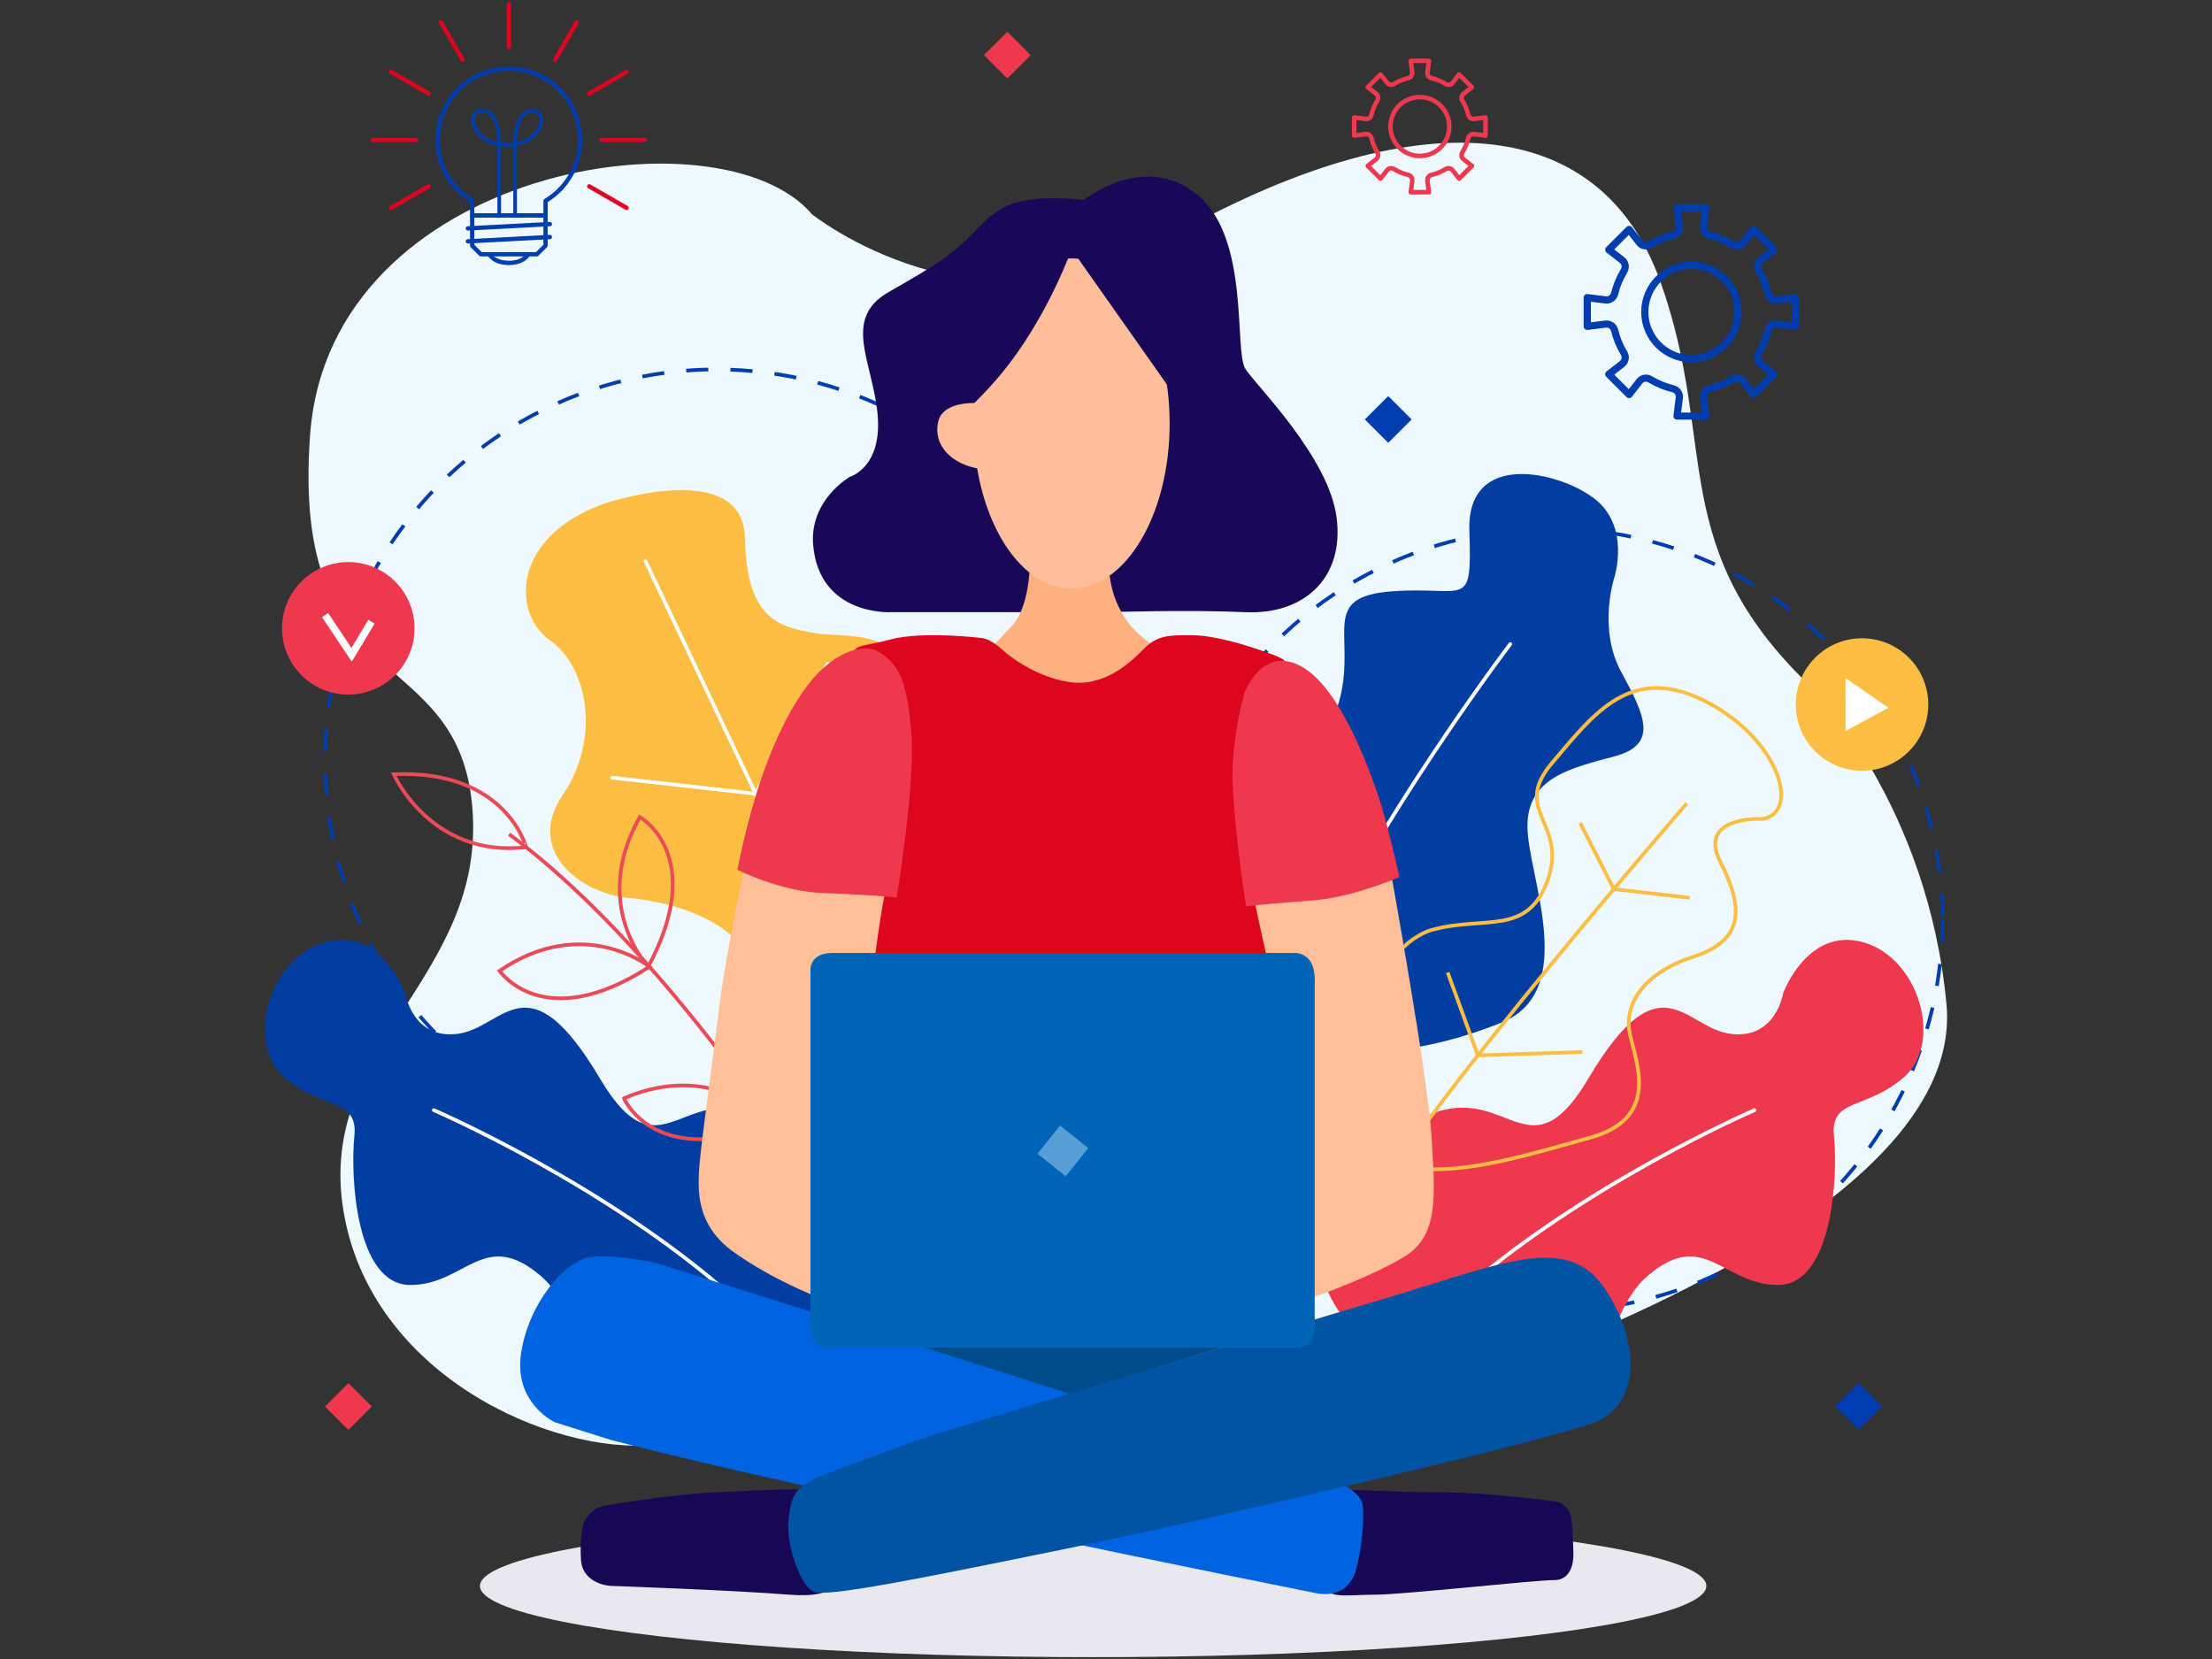 <?xml version="1.0" encoding="utf-8"?>
<!-- Generator: Adobe Illustrator 23.0.1, SVG Export Plug-In . SVG Version: 6.00 Build 0)  -->
<svg version="1.1" id="Layer_1" xmlns="http://www.w3.org/2000/svg" xmlns:xlink="http://www.w3.org/1999/xlink" x="0px" y="0px"
	 viewBox="0 0 600 450" style="enable-background:new 0 0 600 450;" xml:space="preserve">
<rect x="0" y="0" width="600" height="450" fill="#333333" stroke="none"/>
<style type="text/css">
	.st0{fill:#EEF9FF;}
	.st1{fill:none;stroke:#003EB0;stroke-miterlimit:10;stroke-dasharray:6;}
	.st2{fill:#180857;}
	.st3{fill:#FFB07E;}
	.st4{fill:#FFBE9B;}
	.st5{fill:none;stroke:#B70B28;stroke-width:0.25;stroke-miterlimit:10;}
	.st6{fill:#EE384E;}
	.st7{fill:#FCBE42;}
	.st8{fill:#023EA1;}
	.st9{fill:none;stroke:#FFFFFF;stroke-width:2;stroke-miterlimit:10;}
	.st10{fill:#FFFFFF;}
	.st11{fill:none;stroke:#EB4B57;stroke-miterlimit:10;}
	.st12{fill:#003EB0;}
	.st13{fill:none;stroke:#FFFFFF;stroke-linecap:round;stroke-linejoin:round;stroke-miterlimit:10;}
	.st14{fill:none;stroke:#FCBE42;stroke-miterlimit:10;}
	.st15{fill:#E9E8EE;}
	.st16{fill:#170856;}
	.st17{fill:#FFBF99;}
	.st18{fill:#DE051F;}
	.st19{fill:#004B89;}
	.st20{fill:#0064E1;}
	.st21{fill:#0054A3;}
	.st22{fill:#0064B7;}
	.st23{fill:#569ED4;}
	.st24{fill:none;stroke:#003EB0;stroke-miterlimit:10;}
</style>
<g>
	<path class="st0" d="M220.25,58.12c0,0,44.92,35.94,95.24,7.19c69.32-39.61,118.6-34.14,134.77,10.78s0.9,72.78,42.23,111.41
		c0,0,30.48,31.22,35.49,84.91c6.29,67.39-169.81,119.5-220.13,125.79c-50.32,6.29-102.43-8.98-130.28-6.29
		c-27.85,2.7-77.27-18.87-84.46-63.79s38.63-62.89,35.04-108.72c-3.59-45.82-49.42-28.75-44.03-101.53
		C89.52,45.09,195.55,28.92,220.25,58.12z"/>
	<circle class="st1" cx="194.33" cy="206.36" r="106.15"/>
	<g>
		<path class="st2" d="M230.57,129.31c0,0,8.74-2.5,7.49-16.77s-9.81-26.04,3.03-33.35c12.84-7.31,17.03-9.99,22.96-16.05
			s9.5-10.88,30.01-8.92c0,0,16.23-13.2,30.68-1.43s9.91,42.45,13.07,47.27c3.16,4.82,22.6,23.9,24.74,40.31
			c2.14,16.41-8.82,26.4-24.74,25.68c-15.92-0.71-37.33,0-37.33,0h-58.68c0,0-19.54,1.18-21.23-18.19
			C219.51,135.55,230.57,129.31,230.57,129.31z"/>
		<path class="st3" d="M279.34,153.05c0,0,0,11.88-5.09,16.97s-11.88,13.58-11.88,13.58s11.88,18.67,35.64,16.12s28-19.52,28-19.52
			s-22.49-2.97-25.03-24.18c-2.55-21.21-5.94-21.21-5.94-21.21L279.34,153.05z"/>
		<g>
			<ellipse class="st4" cx="290.66" cy="114.86" rx="26.6" ry="44.77"/>
			<path class="st5" d="M290.44,72.23"/>
			<path class="st2" d="M290.66,67.59c0,0-4.88,14.09-14.78,28.18s-21.58,21.76-22.83,24.26s-10.17-4.64-6.78-15.87
				s21.94-42.27,41.38-42.81c19.44-0.54,23.72-11.59,32.82,10.88s7.49,48.3,7.49,48.3L290.66,67.59z"/>
			<path class="st4" d="M265.98,109.38c0,0-10.08-1.07-11.5,4.99c-1.43,6.06,3.21,11.59,11.5,12.84S265.98,109.38,265.98,109.38z"/>
		</g>
	</g>
	
		<rect x="268.77" y="10.5" transform="matrix(0.707 0.707 -0.707 0.707 90.64 -188.835)" class="st6" width="8.98" height="8.98"/>
	<path class="st7" d="M164.08,136.54c0,0,37.57-12.62,37.98,9.43c0.41,22.05,9.39,24.09,18.78,25.73
		c9.39,1.63,27.36-2.45,26.54,20.83s-10.21,34.89-2.86,44.81s23.74,59.73,2.89,60.95s-38-23.28-42.49-35.53
		c-4.49-12.25-20.83-17.97-34.3-19.19c-13.48-1.22-28.18-12.98-17.97-27.93s7.06-34.55-3.41-41.9
		C138.76,166.38,138.76,145.49,164.08,136.54z"/>
	<path class="st8" d="M109.89,269.36c0,0-6.65-18.08-21.79-13.75c-15.13,4.33-21.51,27.08-11.22,36.34
		c10.3,9.25,20.34,5.7,19.24,16.24c-1.1,10.54,0.28,40.36,15.19,40.36s20.01-15.6,35.33-2.49s9.11,46.87,37.92,38.47
		s73.41-35.32,37.84-70.22s-40.05,11.26-59.65-21.75s-26.02-13.88-38.44-12.16C111.89,282.14,109.89,269.36,109.89,269.36z"/>
	<circle class="st1" cx="420.75" cy="249.49" r="106.15"/>
	<circle class="st6" cx="94.47" cy="170.43" r="17.97"/>
	<circle class="st7" cx="505.07" cy="191.1" r="17.97"/>
	<polyline class="st9" points="88.18,166.84 95.37,177.62 100.76,168.64 	"/>
	<polygon class="st10" points="500.58,183.91 512.26,192 500.58,198.29 	"/>
	<g>
		<path class="st11" d="M225.25,328.52c0,0-41.97-69.07-87.17-102.25"/>
		<path class="st11" d="M106.81,210.01c0,0,10.01,22.76,35.9,19.8C142.72,229.81,137.29,208.69,106.81,210.01z"/>
		<path class="st11" d="M176.17,262.22c0,0-17.88-14.38-40.66,1.11C135.51,263.33,147.39,280.86,176.17,262.22z"/>
		<path class="st11" d="M209.34,304.75c0,0-14.72-17.6-40.09-6.86C169.24,297.9,177.47,317.4,209.34,304.75z"/>
		<path class="st11" d="M210.24,304.43c0,0-13.58-18.49,2.91-40.57C213.14,263.86,230.13,276.5,210.24,304.43z"/>
		<path class="st11" d="M175.84,262.22c0,0-15.83-16.61-2.29-40.61C173.55,221.61,192.01,231.98,175.84,262.22z"/>
	</g>
	<g>
		<path class="st12" d="M487.67,80.01c-0.21-0.18-0.49-0.27-0.77-0.24l-4.97,0.62c-0.64,0.08-1.24-0.35-1.39-0.99
			c-0.54-2.27-1.43-4.42-2.65-6.41c-0.34-0.56-0.22-1.28,0.29-1.68l3.6-2.8c0.22-0.17,0.36-0.43,0.37-0.71
			c0.02-0.28-0.09-0.55-0.28-0.75l-5.51-5.51c-0.2-0.2-0.47-0.31-0.75-0.28c-0.28,0.02-0.54,0.15-0.71,0.37l-2.8,3.6
			c-0.39,0.51-1.11,0.63-1.68,0.29c-1.99-1.21-4.14-2.1-6.41-2.65c-0.65-0.15-1.07-0.75-0.99-1.39l0.62-4.97
			c0.03-0.28-0.05-0.56-0.24-0.76c-0.18-0.21-0.45-0.33-0.73-0.33h-7.79c-0.28,0-0.55,0.12-0.73,0.33
			c-0.18,0.21-0.27,0.49-0.24,0.76l0.62,4.97c0.08,0.64-0.35,1.23-0.99,1.39c-2.27,0.54-4.42,1.43-6.41,2.65
			c-0.56,0.34-1.28,0.22-1.67-0.29l-2.8-3.6c-0.17-0.22-0.43-0.36-0.71-0.37c-0.28-0.02-0.55,0.09-0.75,0.28l-5.51,5.51
			c-0.2,0.2-0.3,0.47-0.28,0.75c0.02,0.28,0.15,0.54,0.37,0.71l3.6,2.8c0.51,0.39,0.63,1.11,0.29,1.67
			c-1.21,1.99-2.1,4.14-2.65,6.41c-0.15,0.65-0.75,1.07-1.39,0.99l-4.97-0.62c-0.28-0.04-0.56,0.05-0.77,0.24
			c-0.21,0.18-0.33,0.45-0.33,0.73v7.79c0,0.28,0.12,0.55,0.33,0.73c0.21,0.18,0.49,0.27,0.77,0.24l4.97-0.62
			c0.64-0.08,1.24,0.35,1.39,0.99c0.54,2.27,1.43,4.42,2.65,6.41c0.34,0.56,0.22,1.28-0.29,1.67l-3.6,2.8
			c-0.22,0.17-0.36,0.43-0.37,0.71c-0.02,0.28,0.09,0.55,0.28,0.75l5.51,5.51c0.2,0.2,0.47,0.3,0.75,0.28
			c0.28-0.02,0.54-0.15,0.71-0.37l2.8-3.6c0.39-0.51,1.11-0.63,1.68-0.29c1.99,1.21,4.14,2.1,6.41,2.65
			c0.65,0.15,1.07,0.75,0.99,1.39l-0.62,4.97c-0.03,0.28,0.05,0.56,0.24,0.76c0.18,0.21,0.45,0.33,0.73,0.33h7.79
			c0.28,0,0.55-0.12,0.73-0.33c0.18-0.21,0.27-0.49,0.24-0.77l-0.62-4.97c-0.08-0.64,0.35-1.24,0.99-1.39
			c2.27-0.54,4.42-1.43,6.41-2.65c0.56-0.34,1.28-0.22,1.67,0.29l2.8,3.6c0.17,0.22,0.43,0.36,0.71,0.37
			c0.28,0.02,0.55-0.09,0.75-0.28l5.51-5.51c0.2-0.2,0.3-0.47,0.28-0.75c-0.02-0.28-0.15-0.54-0.37-0.71l-3.6-2.8
			c-0.51-0.39-0.63-1.11-0.29-1.68c1.21-1.99,2.1-4.14,2.65-6.41c0.15-0.64,0.76-1.07,1.39-0.99l4.97,0.62
			c0.28,0.04,0.56-0.05,0.77-0.24c0.21-0.18,0.33-0.45,0.33-0.73v-7.79C488,80.45,487.88,80.19,487.67,80.01L487.67,80.01z
			 M486.05,87.42l-3.88-0.48c-1.63-0.2-3.14,0.86-3.53,2.47c-0.49,2.07-1.31,4.03-2.41,5.85c-0.86,1.41-0.54,3.22,0.75,4.23
			l2.73,2.12l-3.95,3.95l-2.12-2.73c-1-1.29-2.82-1.61-4.23-0.75c-1.81,1.11-3.78,1.92-5.85,2.41c-1.61,0.39-2.67,1.9-2.47,3.53
			l0.49,3.88h-5.58l0.48-3.88c0.2-1.62-0.86-3.14-2.47-3.52c-2.07-0.5-4.04-1.31-5.85-2.41c-1.41-0.86-3.22-0.54-4.23,0.75
			l-2.12,2.73l-3.95-3.95l2.73-2.12c1.29-1,1.61-2.82,0.75-4.23c-1.11-1.81-1.92-3.78-2.41-5.85c-0.39-1.61-1.9-2.67-3.53-2.47
			l-3.88,0.48v-5.58l3.88,0.48c1.62,0.2,3.14-0.86,3.53-2.47c0.49-2.07,1.31-4.03,2.41-5.85c0.86-1.41,0.54-3.22-0.75-4.23
			l-2.73-2.12l3.95-3.95l2.12,2.73c1,1.29,2.82,1.61,4.23,0.75c1.81-1.11,3.78-1.92,5.85-2.41c1.61-0.39,2.67-1.9,2.47-3.52
			l-0.48-3.88h5.58l-0.48,3.88c-0.2,1.62,0.86,3.14,2.47,3.52c2.07,0.5,4.04,1.31,5.85,2.41c1.41,0.86,3.22,0.54,4.23-0.75
			l2.12-2.73l3.95,3.95l-2.73,2.12c-1.29,1-1.61,2.82-0.75,4.23c1.11,1.81,1.92,3.78,2.41,5.85c0.39,1.61,1.91,2.67,3.53,2.47
			l3.88-0.48V87.42z M486.05,87.42"/>
		<path class="st12" d="M458.8,71c-7.51,0-13.63,6.11-13.63,13.63s6.11,13.63,13.63,13.63c7.51,0,13.63-6.11,13.63-13.63
			C472.43,77.11,466.32,71,458.8,71L458.8,71z M458.8,96.31c-6.44,0-11.68-5.24-11.68-11.68s5.24-11.68,11.68-11.68
			c6.44,0,11.68,5.24,11.68,11.68S465.24,96.31,458.8,96.31L458.8,96.31z M458.8,96.31"/>
	</g>
	<g>
		<path class="st6" d="M403.34,31.4c-0.13-0.12-0.31-0.17-0.48-0.15l-3.13,0.39c-0.41,0.05-0.78-0.22-0.88-0.62
			c-0.34-1.43-0.9-2.79-1.67-4.04c-0.22-0.35-0.14-0.81,0.18-1.06l2.27-1.77c0.14-0.11,0.22-0.27,0.24-0.45
			c0.01-0.18-0.05-0.35-0.18-0.47l-3.47-3.47c-0.12-0.12-0.3-0.19-0.47-0.18c-0.18,0.01-0.34,0.1-0.45,0.24l-1.77,2.27
			c-0.25,0.32-0.7,0.4-1.06,0.18c-1.25-0.77-2.61-1.33-4.04-1.67c-0.41-0.1-0.68-0.47-0.62-0.88l0.39-3.14
			c0.02-0.17-0.03-0.35-0.15-0.48c-0.12-0.13-0.28-0.21-0.46-0.21h-4.91c-0.18,0-0.34,0.08-0.46,0.21
			c-0.12,0.13-0.17,0.31-0.15,0.48l0.39,3.14c0.05,0.4-0.22,0.78-0.63,0.88c-1.43,0.34-2.79,0.9-4.04,1.67
			c-0.35,0.22-0.81,0.14-1.06-0.18l-1.77-2.27c-0.11-0.14-0.27-0.22-0.45-0.24c-0.18-0.01-0.35,0.05-0.47,0.18l-3.47,3.47
			c-0.12,0.12-0.19,0.3-0.18,0.47c0.01,0.18,0.1,0.34,0.24,0.45l2.27,1.77c0.32,0.25,0.4,0.7,0.18,1.06
			c-0.77,1.25-1.33,2.61-1.67,4.04c-0.1,0.41-0.47,0.68-0.88,0.62l-3.14-0.39c-0.18-0.02-0.35,0.03-0.48,0.15
			c-0.13,0.12-0.21,0.28-0.21,0.46v4.91c0,0.18,0.08,0.34,0.21,0.46c0.13,0.12,0.31,0.17,0.48,0.15l3.14-0.39
			c0.4-0.05,0.78,0.22,0.88,0.63c0.34,1.43,0.9,2.79,1.67,4.04c0.22,0.35,0.14,0.81-0.18,1.06l-2.27,1.77
			c-0.14,0.11-0.22,0.27-0.24,0.45c-0.01,0.18,0.05,0.35,0.18,0.47l3.47,3.47c0.12,0.12,0.3,0.19,0.47,0.18
			c0.18-0.01,0.34-0.1,0.45-0.24l1.77-2.27c0.25-0.32,0.7-0.4,1.06-0.18c1.25,0.77,2.61,1.33,4.04,1.67
			c0.41,0.1,0.68,0.47,0.63,0.88l-0.39,3.14c-0.02,0.17,0.03,0.35,0.15,0.48c0.12,0.13,0.28,0.21,0.46,0.21h4.91
			c0.18,0,0.34-0.08,0.46-0.21c0.12-0.13,0.17-0.31,0.15-0.48l-0.39-3.13c-0.05-0.4,0.22-0.78,0.63-0.88
			c1.43-0.34,2.79-0.9,4.04-1.67c0.35-0.22,0.81-0.14,1.06,0.18l1.77,2.27c0.11,0.14,0.27,0.22,0.45,0.24
			c0.18,0.01,0.35-0.05,0.47-0.18l3.47-3.47c0.12-0.12,0.19-0.3,0.18-0.47c-0.01-0.18-0.1-0.34-0.24-0.45l-2.27-1.77
			c-0.32-0.25-0.4-0.7-0.18-1.06c0.77-1.25,1.33-2.61,1.67-4.04c0.1-0.41,0.48-0.67,0.88-0.62l3.13,0.39
			c0.18,0.02,0.35-0.03,0.48-0.15c0.13-0.12,0.21-0.28,0.21-0.46v-4.91C403.54,31.68,403.47,31.51,403.34,31.4L403.34,31.4z
			 M402.32,36.07l-2.45-0.31c-1.03-0.13-1.98,0.54-2.22,1.56c-0.31,1.3-0.82,2.54-1.52,3.69c-0.54,0.89-0.34,2.03,0.47,2.67
			l1.72,1.34l-2.49,2.49l-1.34-1.72c-0.63-0.81-1.78-1.02-2.67-0.47c-1.14,0.7-2.38,1.21-3.69,1.52c-1.02,0.24-1.69,1.2-1.56,2.22
			l0.31,2.45h-3.52l0.31-2.45c0.13-1.02-0.54-1.98-1.56-2.22c-1.3-0.31-2.55-0.82-3.69-1.52c-0.89-0.54-2.03-0.34-2.67,0.47
			l-1.34,1.72l-2.49-2.49l1.72-1.34c0.81-0.63,1.02-1.78,0.47-2.67c-0.7-1.14-1.21-2.38-1.52-3.69c-0.24-1.02-1.2-1.69-2.22-1.56
			l-2.45,0.31v-3.52l2.45,0.31c1.02,0.13,1.98-0.54,2.22-1.56c0.31-1.3,0.82-2.54,1.52-3.69c0.54-0.89,0.34-2.03-0.47-2.67
			l-1.72-1.34l2.49-2.49l1.34,1.72c0.63,0.81,1.78,1.02,2.67,0.47c1.14-0.7,2.38-1.21,3.69-1.52c1.02-0.24,1.69-1.2,1.56-2.22
			l-0.31-2.45h3.52l-0.3,2.45c-0.13,1.02,0.54,1.98,1.56,2.22c1.3,0.31,2.55,0.82,3.69,1.52c0.89,0.54,2.03,0.34,2.67-0.47
			l1.34-1.72l2.49,2.49l-1.72,1.34c-0.81,0.63-1.02,1.78-0.47,2.67c0.7,1.14,1.21,2.38,1.52,3.69c0.24,1.02,1.2,1.69,2.22,1.56
			l2.44-0.31V36.07z M402.32,36.07"/>
		<path class="st6" d="M385.13,25.72c-4.74,0-8.6,3.86-8.6,8.6s3.86,8.6,8.6,8.6c4.74,0,8.6-3.86,8.6-8.6
			C393.72,29.57,389.87,25.72,385.13,25.72L385.13,25.72z M385.13,41.68c-4.06,0-7.37-3.3-7.37-7.37s3.31-7.37,7.37-7.37
			c4.06,0,7.37,3.31,7.37,7.37S389.19,41.68,385.13,41.68L385.13,41.68z M385.13,41.68"/>
	</g>
	
		<rect x="89.97" y="377.08" transform="matrix(0.707 0.707 -0.707 0.707 297.484 44.963)" class="st6" width="8.98" height="8.98"/>
	
		<rect x="372.1" y="109.34" transform="matrix(0.707 0.707 -0.707 0.707 190.789 -232.95)" class="st12" width="8.98" height="8.98"/>
	
		<rect x="499.68" y="377.08" transform="matrix(0.707 0.707 -0.707 0.707 417.484 -244.744)" class="st12" width="8.98" height="8.98"/>
	<path class="st6" d="M483.69,269.36c0,0,6.65-18.08,21.79-13.75c15.13,4.33,21.51,27.08,11.22,36.34
		c-10.3,9.25-20.34,5.7-19.24,16.24c1.1,10.54-0.28,40.36-15.19,40.36s-20.01-15.6-35.33-2.49c-15.32,13.12-9.11,46.87-37.92,38.47
		s-73.41-35.32-37.84-70.22s40.05,11.26,59.65-21.75c19.6-33.01,26.02-13.88,38.44-12.16C481.68,282.14,483.69,269.36,483.69,269.36
		z"/>
	<path class="st13" d="M475.9,301.13c0,0-46.93,20.18-81.64,51.22s-37.59,42.91-37.59,42.91"/>
	<line class="st13" x1="175.1" y1="152.25" x2="248.6" y2="307.42"/>
	<polyline class="st13" points="224.51,180.02 204.97,215.3 166.12,210.95 	"/>
	<path class="st8" d="M437.94,156.44c0,0-4.65,13.97,1.79,25.78c6.44,11.81,10.19,19.69-1.71,22.91
		c-11.89,3.22-23.71,5.73-23.71,18.97c0,13.24,14.32,44.74-7.16,53.33c-21.48,8.59-55.12,15.39-63-11.81
		c-7.87-27.2-16.7-29.71-11.22-49.76s26.25-8.95,30.55-26.49s-5.73-27.56,14.32-28.99c20.05-1.43,21.48,5.37,20.76-16.47
		c-0.72-21.83,24.34-16.11,34.01-8.59C442.24,142.85,437.94,156.44,437.94,156.44z"/>
	<path class="st13" d="M409.66,174.7c0,0-46.53,61.21-63,107.74"/>
	<g>
		<path class="st14" d="M478.22,222.13c0,0-18.05-1.03-11.55,11.73c6.5,12.76,6.27,21.2-7.38,25.67s-19.04,13.02-17.12,21.26
			c1.92,8.24,7.85,22.75-11.03,27.84c-18.88,5.09-54.88,17.58-62.88-2.44c-8.01-20.02,6.03-50.1,20.26-53.99
			c14.23-3.89,25.92,1.84,31.33-13.62c5.41-15.47-10.03-18.55,1.22-31.73s21.5-27.55,42.66-16.03
			C482.72,201.14,488.25,220.16,478.22,222.13z"/>
		<g>
			<path class="st14" d="M457.53,217.91c0,0-71.28,82.31-84.48,107.44"/>
			<polyline class="st14" points="429.22,285.35 400.87,286.27 392.68,263.79 			"/>
			<polyline class="st14" points="458.3,243.52 437.74,241.16 428.61,223.22 			"/>
		</g>
	</g>
	<path class="st13" d="M117.67,301.13c0,0,46.93,20.18,81.64,51.22s37.59,42.91,37.59,42.91"/>
	<ellipse class="st15" cx="296.52" cy="430.19" rx="166.33" ry="19.31"/>
	<path class="st16" d="M364.14,404c0,0,15.86,0.79,27.36,0.79c11.5,0,29.73,2.38,29.73,2.38s4.76,0,5.15,5.95s0.4,8.33,0.4,8.33
		s0.4,7.14-5.15,7.14s-40.83,3.96-48.76,3.96s-13.88,1.59-13.88-3.96S358.59,403.6,364.14,404z"/>
	<path class="st17" d="M377.22,236.3c0,0,10.31,57.09,11.1,72.15c0.79,15.07,2.38,26.56-7.53,32.51
		c-9.91,5.95-26.17,11.5-26.17,11.5l-20.22-101.89v-11.89L377.22,236.3z"/>
	<path class="st17" d="M202.39,233.13c0,0-5.55,25.77-7.14,38.85c-1.59,13.08-5.15,38.46-5.55,44.4s-1.19,15.86,9.51,23.39
		s22.2,11.89,22.2,11.89l21.81-118.54H202.39z"/>
	<path class="st18" d="M266.41,173.07c0,0-16.25-1.98-24.98,0.4c-8.72,2.38-11.5,0.79-9.12,7.53c2.38,6.74,14.27,37.66,8.72,57.09
		c-5.55,19.43-13.08,118.94-13.08,118.94s60.26,2.38,83.65,3.57c23.39,1.19,40.83-3.17,40.83-3.17s5.15-42.82,0-61.45
		c-5.15-18.63-11.89-50.35-11.89-50.35s-4.36-43.61,1.59-54.31s10.31-11.1,2.78-13.88s-15.86-5.15-21.81-5.15s-9.12,0-12.69,3.57
		c-3.57,3.57-10.7,10.7-20.62,9.12c-9.91-1.59-17.44-8.33-17.44-8.33S269.19,173.46,266.41,173.07z"/>
	<path class="st6" d="M237.67,176.43c0,0-5.55-2.78-13.88,4.36c-8.95,7.67-15.46,24.18-18.63,34.49s-5.15,20.62-5.15,20.62
		s11.5,5.95,23.39,6.34s19.82,1.19,19.82,1.19s5.15-30.92,3.96-44.8S244.02,180,237.67,176.43z"/>
	<path class="st6" d="M337.58,187.93c0,0,4.76-13.08,15.46-7.14s18.63,28.54,21.01,35.68c2.38,7.14,5.55,21.41,5.55,21.41
		s-12.69,5.55-23.39,6.34c-10.7,0.79-18.24,1.59-18.24,1.59s-4.36-28.15-3.57-39.25C335.2,195.46,337.58,187.93,337.58,187.93z"/>
	<polygon class="st19" points="250.13,365.52 331.45,365.52 289.52,378.4 	"/>
	<path class="st20" d="M177.81,342.55c0,0,148.27,46.39,180.78,57.88c0,0,10.7,2.78,11.1,8.33c0.4,5.55-0.79,13.48-1.98,17.44
		c-1.19,3.96-4.76,7.14-10.7,5.95c-5.95-1.19-138.76-27.75-191.49-41.63l-15.07-4.76c0,0-11.1-5.15-9.12-18.63
		s11.89-25.37,19.03-26.17C167.5,340.17,177.81,342.55,177.81,342.55z"/>
	<path class="st16" d="M164.33,408.36c0,0,18.63-3.17,29.73-3.57c11.1-0.4,25.77-1.59,28.15,0c2.38,1.59,4.36,22.99,4.36,22.99
		s1.98,5.95-12.69,4.76c-14.67-1.19-48.37-2.38-48.37-2.38s-7.53-0.4-7.93-7.14s0.79-9.91,0.79-9.91S159.57,409.15,164.33,408.36z"
		/>
	<path class="st21" d="M252.74,389.33c0,0,90-27.36,122.11-36.87c32.11-9.51,49.95-18.24,60.26-3.17
		c10.31,15.07,9.51,31.72-2.38,36.47c-11.89,4.76-105.46,26.56-144.31,34.49s-64.23,13.08-67.79,11.5
		c-3.57-1.59-7.53-13.08-6.74-19.43s1.19-8.72,8.72-11.89C230.14,397.26,252.74,389.33,252.74,389.33z"/>
	<path class="st22" d="M242.43,258.5h108.23c0,0,5.95-0.79,5.95,7.14c0,7.93,0,93.56,0,93.56s0.4,6.34-4.36,6.34s-127.26,0-127.26,0
		s-5.15,1.59-5.15-7.14s0-95.15,0-95.15s-0.4-4.76,5.95-4.76S242.43,258.5,242.43,258.5z"/>
	
		<rect x="283.36" y="307.16" transform="matrix(0.781 0.625 -0.625 0.781 258.209 -111.701)" class="st23" width="9.8" height="9.8"/>
	<g>
		<g>
			<path class="st12" d="M147.98,57.85h-19.9c-0.32,0-0.59,0.26-0.59,0.59v8.19c0,0.16,0.06,0.3,0.17,0.41l2.34,2.34
				c0.11,0.11,0.26,0.17,0.41,0.17h15.22c0.16,0,0.3-0.06,0.41-0.17l2.34-2.34c0.11-0.11,0.17-0.26,0.17-0.41v-8.19
				C148.57,58.12,148.31,57.85,147.98,57.85L147.98,57.85z M147.4,66.39l-2,2h-14.73l-2-2v-7.37h18.73V66.39z M147.4,66.39"/>
			<path class="st12" d="M149.12,60.2l-22.24,1.17c-0.32,0.02-0.57,0.29-0.55,0.61c0.02,0.31,0.27,0.56,0.58,0.56
				c0.01,0,0.02,0,0.03,0l22.24-1.17c0.32-0.02,0.57-0.29,0.55-0.61C149.72,60.43,149.45,60.17,149.12,60.2L149.12,60.2z
				 M149.12,60.2"/>
			<path class="st12" d="M149.12,63.71l-22.24,1.17c-0.32,0.02-0.57,0.29-0.55,0.61c0.02,0.31,0.27,0.56,0.58,0.56
				c0.01,0,0.02,0,0.03,0l22.24-1.17c0.32-0.02,0.57-0.29,0.55-0.62C149.72,63.94,149.45,63.68,149.12,63.71L149.12,63.71z
				 M149.12,63.71"/>
			<path class="st12" d="M138.03,18.06c-10.97,0-19.9,8.93-19.9,19.9c0,6.91,3.49,13.19,9.36,16.86v3.63c0,0.32,0.26,0.59,0.59,0.59
				h19.9c0.32,0,0.58-0.26,0.58-0.59v-3.63c5.87-3.67,9.36-9.94,9.36-16.86C157.93,26.98,149,18.06,138.03,18.06L138.03,18.06z
				 M147.68,53.98c-0.18,0.11-0.28,0.3-0.28,0.5v3.37h-18.73v-3.37c0-0.2-0.11-0.4-0.28-0.5c-5.69-3.43-9.08-9.42-9.08-16.03
				c0-10.33,8.4-18.73,18.73-18.73c10.33,0,18.73,8.4,18.73,18.73C156.76,44.56,153.36,50.55,147.68,53.98L147.68,53.98z
				 M147.68,53.98"/>
			<path class="st12" d="M143.56,68.46c-0.29-0.15-0.64-0.03-0.79,0.25c-0.04,0.08-1.1,2.02-4.75,2.02c-3.64,0-4.7-1.93-4.75-2.02
				c-0.15-0.29-0.49-0.4-0.78-0.26c-0.29,0.14-0.41,0.5-0.26,0.78c0.05,0.11,1.38,2.67,5.79,2.67c4.41,0,5.74-2.56,5.79-2.67
				C143.97,68.95,143.85,68.6,143.56,68.46L143.56,68.46z M143.56,68.46"/>
		</g>
		<g>
			<path class="st18" d="M112.87,37.37h-11.71c-0.32,0-0.59,0.26-0.59,0.59c0,0.32,0.26,0.59,0.59,0.59h11.71
				c0.32,0,0.59-0.26,0.59-0.59C113.45,37.63,113.19,37.37,112.87,37.37L112.87,37.37z M112.87,37.37"/>
			<path class="st18" d="M174.9,37.37l-11.7,0c-0.32,0-0.59,0.26-0.59,0.58c0,0.33,0.26,0.59,0.59,0.59h11.7
				c0.32,0,0.59-0.26,0.59-0.59C175.49,37.63,175.22,37.37,174.9,37.37L174.9,37.37z M174.9,37.37"/>
			<path class="st18" d="M116.75,50.25c-0.16-0.28-0.52-0.38-0.8-0.21l-10.14,5.85c-0.28,0.16-0.38,0.52-0.21,0.8
				c0.11,0.19,0.3,0.29,0.51,0.29c0.1,0,0.2-0.03,0.29-0.08l10.14-5.85C116.81,50.88,116.91,50.52,116.75,50.25L116.75,50.25z
				 M116.75,50.25"/>
			<path class="st18" d="M170.47,19.23c-0.16-0.28-0.52-0.38-0.8-0.21l-10.13,5.85c-0.28,0.16-0.37,0.52-0.21,0.8
				c0.11,0.19,0.3,0.29,0.5,0.29c0.1,0,0.2-0.03,0.29-0.08l10.13-5.85C170.54,19.87,170.63,19.51,170.47,19.23L170.47,19.23z
				 M170.47,19.23"/>
			<path class="st18" d="M156.76,5.52c-0.28-0.16-0.64-0.07-0.8,0.21l-5.85,10.14c-0.16,0.28-0.07,0.64,0.21,0.8
				c0.09,0.05,0.19,0.08,0.29,0.08c0.2,0,0.4-0.11,0.51-0.29l5.85-10.14C157.14,6.04,157.04,5.68,156.76,5.52L156.76,5.52z
				 M156.76,5.52"/>
			<path class="st18" d="M138.03,0.5c-0.32,0-0.59,0.26-0.59,0.58v11.7c0,0.32,0.26,0.58,0.59,0.58c0.32,0,0.58-0.26,0.58-0.58V1.08
				C138.62,0.76,138.36,0.5,138.03,0.5L138.03,0.5z M138.03,0.5"/>
			<path class="st18" d="M125.96,15.87L120.1,5.73c-0.16-0.28-0.52-0.38-0.8-0.21c-0.28,0.16-0.38,0.52-0.21,0.8l5.85,10.13
				c0.11,0.19,0.31,0.29,0.51,0.29c0.1,0,0.2-0.03,0.29-0.08C126.02,16.5,126.12,16.15,125.96,15.87L125.96,15.87z M125.96,15.87"/>
			<path class="st18" d="M170.26,55.88l-10.14-5.85c-0.28-0.16-0.64-0.07-0.8,0.22c-0.16,0.28-0.07,0.64,0.21,0.8l10.14,5.85
				c0.09,0.06,0.19,0.08,0.29,0.08c0.2,0,0.4-0.11,0.51-0.29C170.63,56.4,170.54,56.04,170.26,55.88L170.26,55.88z M170.26,55.88"/>
			<path class="st18" d="M116.53,24.86l-10.14-5.85c-0.28-0.16-0.64-0.06-0.8,0.21c-0.16,0.28-0.07,0.64,0.21,0.8l10.14,5.85
				c0.09,0.05,0.19,0.08,0.29,0.08c0.2,0,0.4-0.11,0.51-0.29C116.91,25.38,116.81,25.02,116.53,24.86L116.53,24.86z M116.53,24.86"
				/>
		</g>
		<g>
			<path class="st24" d="M139.73,57.85V38.97c0,0-0.27-8.9,4.59-8.9s2.61,9.26-6.74,9.26"/>
			<path class="st24" d="M135.42,57.85V38.97c0,0,0.27-8.9-4.59-8.9c-4.86,0-2.61,9.26,6.74,9.26"/>
		</g>
	</g>
</g>
</svg>
